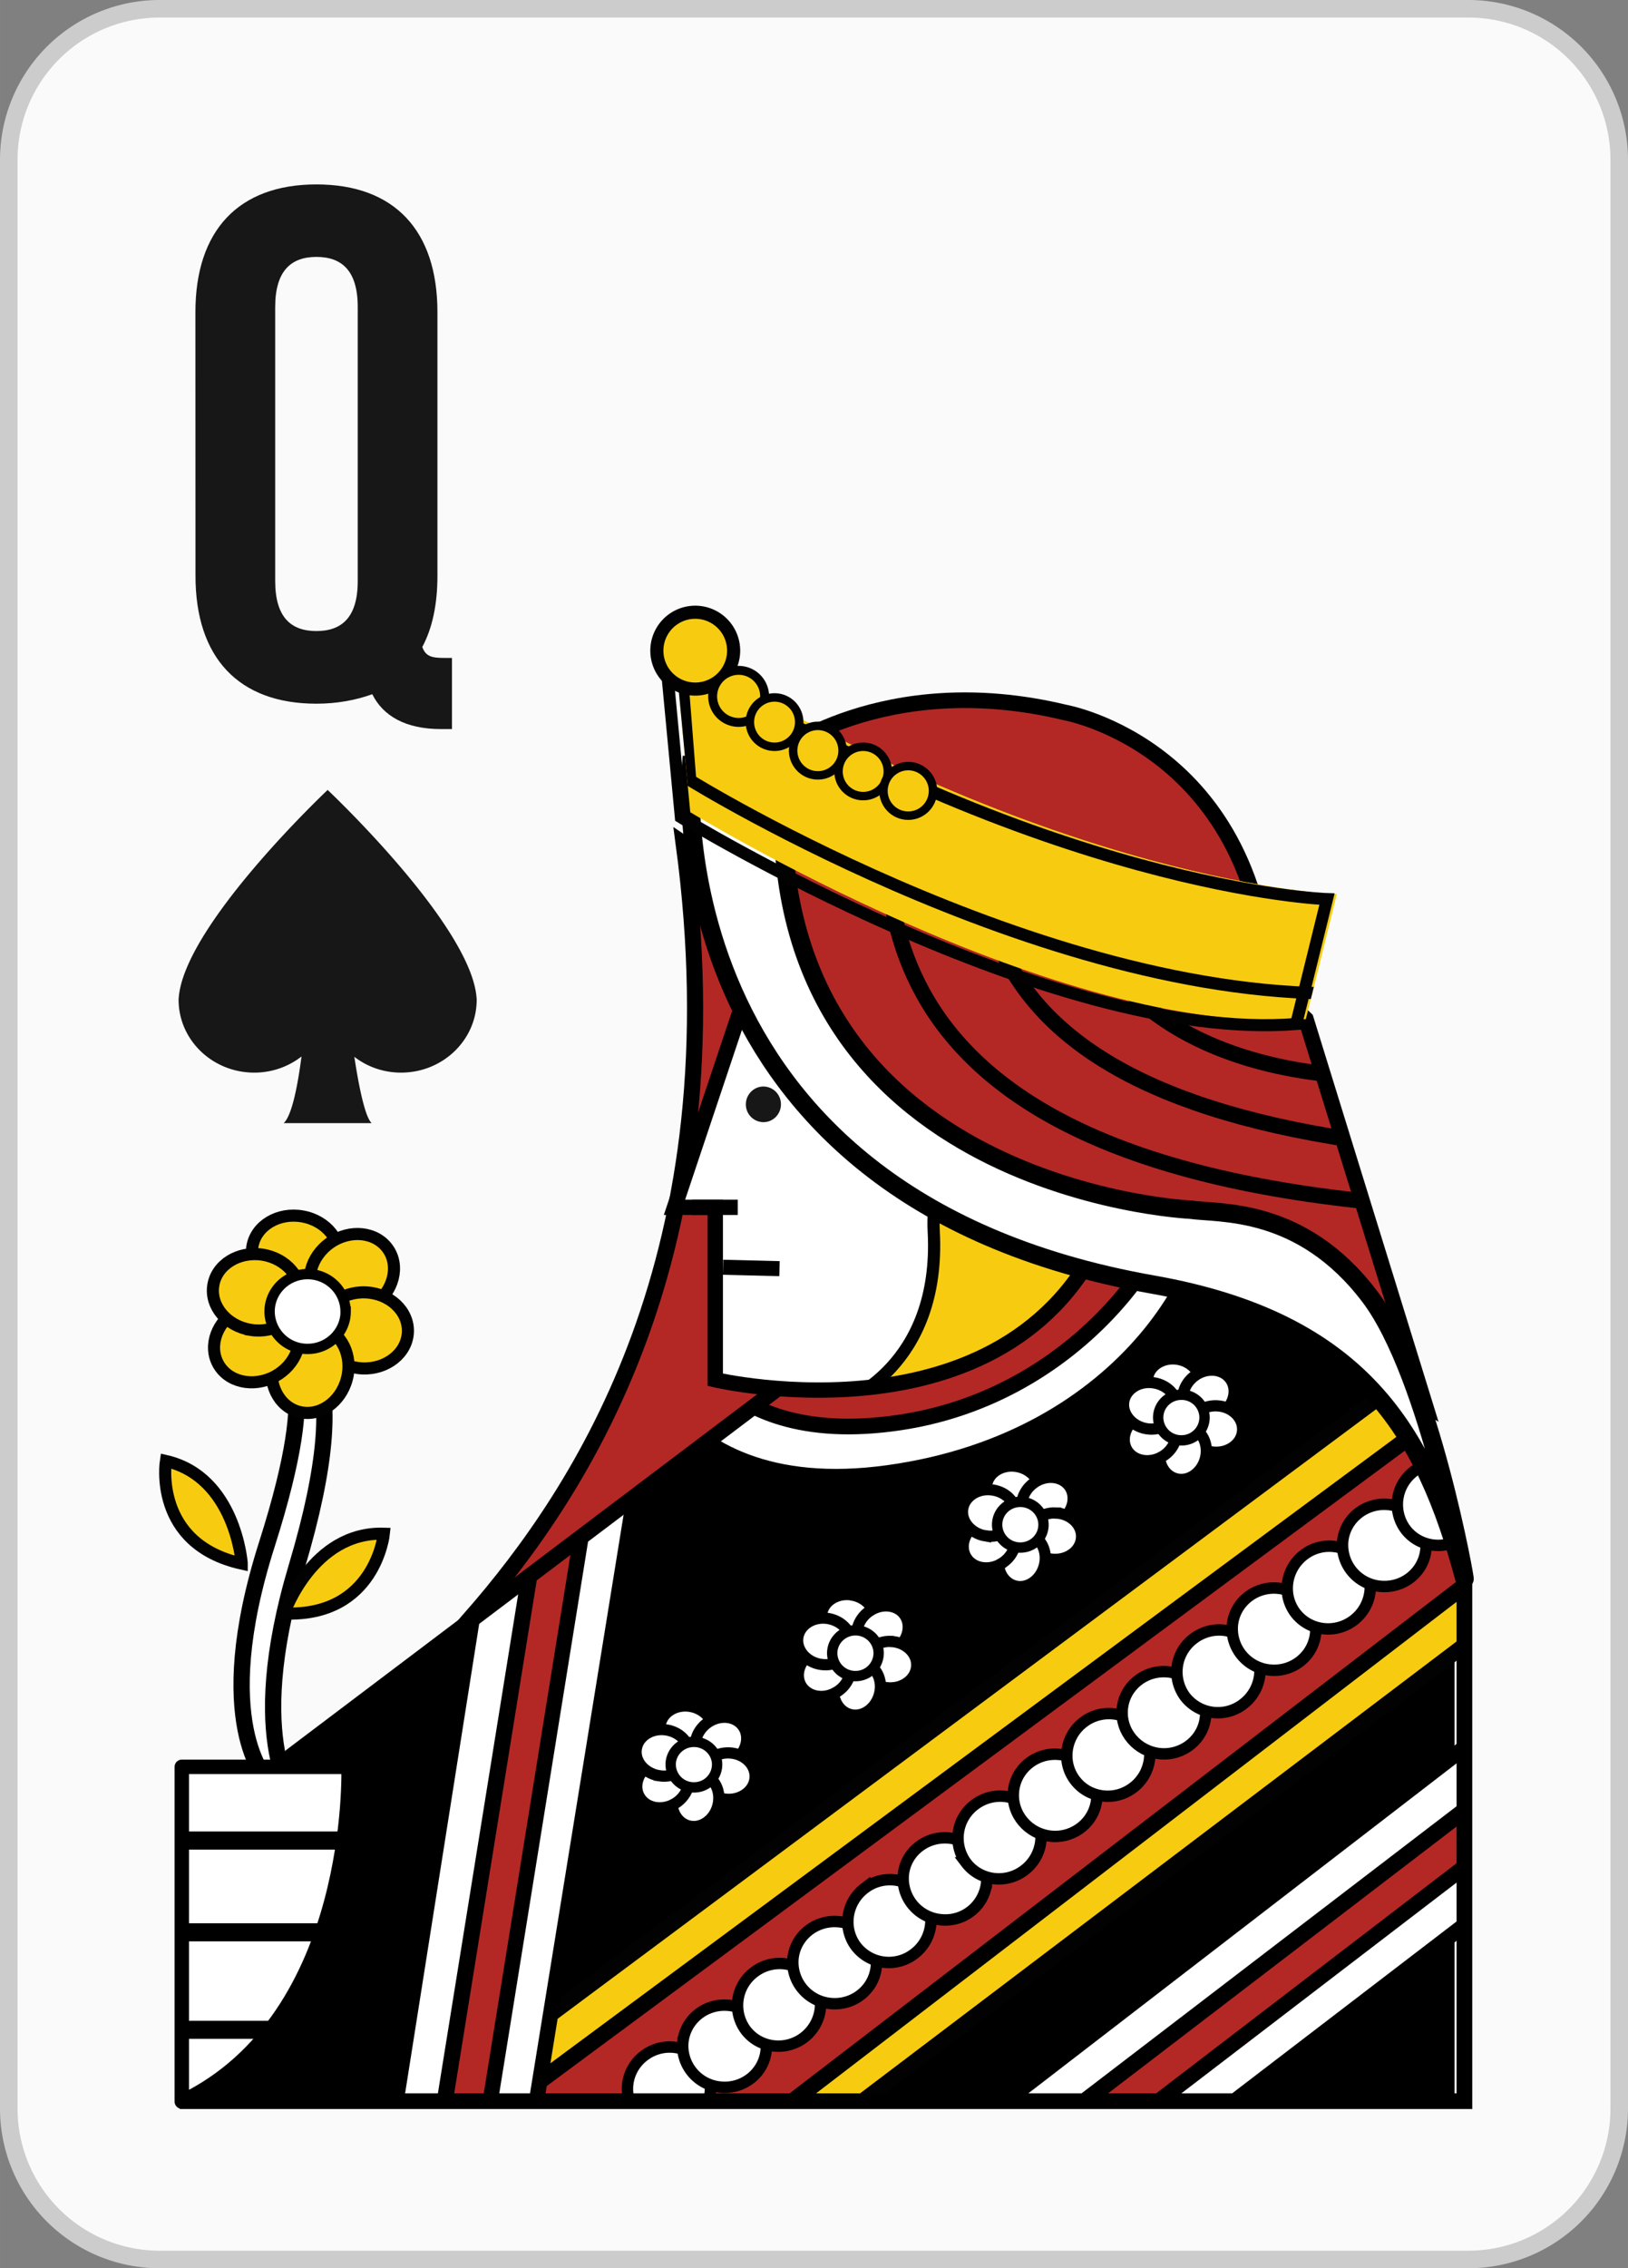 <svg xmlns="http://www.w3.org/2000/svg" width="77.9" height="108.449" viewBox="0 0 20.611 28.694"><rect x="0" y="0" width="20.611" height="28.694" fill="#808080" stroke="none"/><defs><clipPath clipPathUnits="userSpaceOnUse" id="a"><path d="M533.269 262.37l-17.767-13.41-3.664-12.397h45.703v18.725l-2.832 9.221-12.151 3.803z"/></clipPath><clipPath clipPathUnits="userSpaceOnUse" id="b"><path d="M520.593 236.563h15.36l21.588 16.342v2.383l-2.193 7.139z"/></clipPath><clipPath clipPathUnits="userSpaceOnUse" id="c"><path d="M523.41 236.563h10.04l24.091 18.473v.252l-1.634 5.317z"/></clipPath><clipPath clipPathUnits="userSpaceOnUse" id="d"><path d="M520.593 236.563h15.36l21.588 16.342v2.383l-2.193 7.139z"/></clipPath><clipPath clipPathUnits="userSpaceOnUse" id="e"><path d="M533.269 262.37l-17.767-13.41-3.664-12.397h45.703v18.725l-2.832 9.221-12.151 3.803z"/></clipPath><clipPath clipPathUnits="userSpaceOnUse" id="f"><path d="M521.952 253.828l-2.725-17.265h5.035l3.505 21.654z"/></clipPath><clipPath clipPathUnits="userSpaceOnUse" id="g"><path d="M533.269 262.37l-17.767-13.41-3.664-12.397h45.703v18.725l-2.832 9.221-12.151 3.803z"/></clipPath><clipPath clipPathUnits="userSpaceOnUse" id="h"><path d="M541.086 236.563h8.211l8.244 6.309v6.361z"/></clipPath><clipPath clipPathUnits="userSpaceOnUse" id="i"><path d="M533.269 262.37l-17.767-13.41-3.664-12.397h45.703v18.725l-2.832 9.221-12.151 3.803z"/></clipPath><clipPath clipPathUnits="userSpaceOnUse" id="j"><path d="M0 842.979h701.352V0H0z"/></clipPath><clipPath clipPathUnits="userSpaceOnUse" id="k"><path d="M530.501 279.85s1.213-3.121 1.213-3.78l-2.504-7.475h1.462v-6.18s10.91-2.559 14.138 5.791v12.91s-2.415.188-5.297.188c-3.449 0-7.566-.269-9.012-1.454"/></clipPath><clipPath clipPathUnits="userSpaceOnUse" id="l"><path d="M0 842.979h701.352V0H0z"/></clipPath><clipPath clipPathUnits="userSpaceOnUse" id="m"><path d="M534.248 272.722l11.672-5.268 10.211-5.937-4.276 13.822c-3.644 3.428-2.018 3.752-2.018 3.752l-5.712 1.965-11.608 2.575z"/></clipPath><clipPath clipPathUnits="userSpaceOnUse" id="n"><path d="M0 842.979h701.352V0H0z"/></clipPath><clipPath clipPathUnits="userSpaceOnUse" id="o"><path d="M511.539 248.544v-11.996c6.301 3.011 5.981 11.996 5.981 11.996z"/></clipPath><clipPath clipPathUnits="userSpaceOnUse" id="p"><path d="M0 842.979h701.352V0H0z"/></clipPath><clipPath clipPathUnits="userSpaceOnUse" id="q"><path d="M529.776 282.755s13.24-8.114 22.079-7.416l1.106 4.478s-10.032.317-23.751 8.908z"/></clipPath></defs><path d="M20.5 26.678a1.91 1.91 0 0 1-1.905 1.905H2.015a1.91 1.91 0 0 1-1.904-1.905V2.016A1.91 1.91 0 0 1 2.016.111h16.58A1.91 1.91 0 0 1 20.5 2.016z" fill="#fafafa" fill-rule="evenodd"/><path d="M20.5 26.678a1.91 1.91 0 0 1-1.905 1.905H2.015a1.91 1.91 0 0 1-1.904-1.905V2.016A1.91 1.91 0 0 1 2.016.111h16.58A1.91 1.91 0 0 1 20.5 2.016z" fill="none" stroke="#ccc" stroke-width=".222" stroke-miterlimit="3.864"/><path d="M3.484 7.35c0 .46.201.633.522.633s.523-.173.523-.632V3.884c0-.46-.202-.634-.523-.634-.32 0-.522.175-.522.634zm-1.01-3.402c0-1.028.542-1.615 1.532-1.615.991 0 1.532.587 1.532 1.615v3.339c0 .357-.064.66-.192.898.045.12.119.138.284.138h.092v.9h-.138c-.45 0-.734-.166-.871-.441-.202.073-.44.12-.707.12-.99 0-1.531-.588-1.531-1.615z" fill="#171717"/><path d="M9.806 9.562s1.38-1.1 3.673-.55c0 0 2.485.434 2.591 3.613 0 0-.276-.85-1.094-.6-.818.251-3.427-1.145-3.709-1.161-.282-.015-1.461-1.302-1.461-1.302" fill="#b32825"/><path d="M9.806 9.562s1.38-1.1 3.673-.55c0 0 2.485.434 2.591 3.613 0 0-.276-.85-1.094-.6-.818.251-3.427-1.145-3.709-1.161-.282-.015-1.461-1.302-1.461-1.302z" fill="none" stroke="#000" stroke-width=".198" stroke-miterlimit="10"/><path d="M8.656 10.674c.696 5.19-1.288 8.184-2.696 9.794l3.825-1.212 2.4-5.468-1.108-1.474z" fill="#b32825"/><path d="M8.656 10.674c.696 5.19-1.288 8.184-2.696 9.794l3.825-1.212 2.4-5.468-1.108-1.474z" fill="none" stroke="#000" stroke-width=".204" stroke-miterlimit="10"/><path d="M9.853 17.529l-6.268 4.73-1.293 4.374H18.415v-6.606l-.999-3.253-4.286-1.34z"/><g clip-path="url(#a)" transform="matrix(.353 0 0 -.353 -178.272 110.087)"><path d="M527.244 264.778c0-.002 1.06-6.97 9.646-5.779 8.588 1.19 12.256 7.845 11.614 11.302-.642 3.46-7.682 4.264-7.682 4.264z" fill="#fff"/><path d="M527.244 264.778c0-.002 1.06-6.97 9.646-5.779 8.588 1.19 12.256 7.845 11.614 11.302-.642 3.46-7.682 4.264-7.682 4.264z" fill="none" stroke="#000" stroke-width=".718" stroke-miterlimit="10"/><path d="M544.193 271.48l1.525-5.653" fill="#b32825" stroke="#000" stroke-width=".578" stroke-miterlimit="10"/><path d="M517.664 234.384l38.61 28.732 4.66-7.642-29.165-22.077z" fill="#f7cc10"/></g><g clip-path="url(#b)" transform="matrix(.353 0 0 -.353 -178.272 110.087)"><path d="M530.95 234.647l31.833 24.409-3.236 4.242-38.968-28.83z" fill="#b32825"/></g><g clip-path="url(#c)" transform="matrix(.353 0 0 -.353 -178.272 110.087)"><path d="M530.208 237.925c.49-.645.354-1.578-.306-2.076-.66-.502-1.595-.38-2.084.265a1.484 1.484 0 0 0 .305 2.079c.66.502 1.594.38 2.085-.268" fill="#fff"/><path d="M530.208 237.925c.49-.645.354-1.578-.306-2.076-.66-.502-1.595-.38-2.084.265a1.484 1.484 0 0 0 .305 2.079c.66.502 1.594.38 2.085-.268z" fill="none" stroke="#000" stroke-width=".409" stroke-miterlimit="10"/><path d="M529.51 238.661c.07.81.797 1.408 1.62 1.338.827-.068 1.44-.787 1.37-1.594-.068-.812-.796-1.412-1.621-1.34a1.489 1.489 0 0 0-1.37 1.596" fill="#fff"/><path d="M529.51 238.661c.07.81.797 1.408 1.62 1.338.827-.068 1.44-.787 1.37-1.594-.068-.812-.796-1.412-1.621-1.34a1.489 1.489 0 0 0-1.37 1.596z" fill="none" stroke="#000" stroke-width=".409" stroke-miterlimit="10"/><path d="M534.156 240.919c.491-.645.354-1.576-.305-2.078-.66-.498-1.595-.377-2.084.266a1.487 1.487 0 0 0 .305 2.082c.658.5 1.594.378 2.084-.27" fill="#fff"/><path d="M534.156 240.919c.491-.645.354-1.576-.305-2.078-.66-.498-1.595-.377-2.084.266a1.487 1.487 0 0 0 .305 2.082c.658.5 1.594.378 2.084-.27z" fill="none" stroke="#000" stroke-width=".409" stroke-miterlimit="10"/><path d="M533.459 241.657c.069.805.796 1.408 1.621 1.338a1.488 1.488 0 0 0 1.37-1.594c-.07-.812-.796-1.412-1.624-1.34a1.488 1.488 0 0 0-1.367 1.596" fill="#fff"/><path d="M533.459 241.657c.069.805.796 1.408 1.621 1.338a1.488 1.488 0 0 0 1.37-1.594c-.07-.812-.796-1.412-1.624-1.34a1.488 1.488 0 0 0-1.367 1.596z" fill="none" stroke="#000" stroke-width=".409" stroke-miterlimit="10"/><path d="M538.115 243.923c.487-.645.353-1.58-.307-2.08a1.488 1.488 0 0 0-2.085.266c-.49.648-.356 1.582.306 2.084a1.492 1.492 0 0 0 2.086-.27" fill="#fff"/><path d="M538.115 243.923c.487-.645.353-1.58-.307-2.08a1.488 1.488 0 0 0-2.085.266c-.49.648-.356 1.582.306 2.084a1.492 1.492 0 0 0 2.086-.27z" fill="none" stroke="#000" stroke-width=".409" stroke-miterlimit="10"/><path d="M537.416 244.66c.069.806.795 1.403 1.621 1.335.824-.07 1.438-.787 1.369-1.594a1.486 1.486 0 0 0-1.621-1.338 1.488 1.488 0 0 0-1.369 1.596" fill="#fff"/><path d="M537.416 244.66c.069.806.795 1.403 1.621 1.335.824-.07 1.438-.787 1.369-1.594a1.486 1.486 0 0 0-1.621-1.338 1.488 1.488 0 0 0-1.369 1.596z" fill="none" stroke="#000" stroke-width=".409" stroke-miterlimit="10"/><path d="M542.063 246.917c.49-.646.355-1.578-.305-2.078-.66-.502-1.595-.381-2.086.264a1.49 1.49 0 0 0 .306 2.082c.66.5 1.594.38 2.085-.268" fill="#fff"/><path d="M542.063 246.917c.49-.646.355-1.578-.305-2.078-.66-.502-1.595-.381-2.086.264a1.49 1.49 0 0 0 .306 2.082c.66.5 1.594.38 2.085-.268z" fill="none" stroke="#000" stroke-width=".409" stroke-miterlimit="10"/><path d="M541.367 247.651c.068.811.793 1.41 1.618 1.34.825-.07 1.44-.787 1.37-1.594-.069-.81-.795-1.412-1.62-1.342-.825.071-1.438.784-1.368 1.596" fill="#fff"/><path d="M541.367 247.651c.068.811.793 1.41 1.618 1.34.825-.07 1.44-.787 1.37-1.594-.069-.81-.795-1.412-1.62-1.342-.825.071-1.438.784-1.368 1.596z" fill="none" stroke="#000" stroke-width=".409" stroke-miterlimit="10"/><path d="M545.965 249.878c.49-.646.355-1.578-.305-2.08-.66-.5-1.595-.381-2.084.268-.492.646-.357 1.578.305 2.08.659.498 1.594.378 2.084-.268" fill="#fff"/><path d="M545.965 249.878c.49-.646.355-1.578-.305-2.08-.66-.5-1.595-.381-2.084.268-.492.646-.357 1.578.305 2.08.659.498 1.594.378 2.084-.268z" fill="none" stroke="#000" stroke-width=".409" stroke-miterlimit="10"/><path d="M545.27 250.61c.068.81.794 1.41 1.619 1.34.825-.07 1.438-.787 1.369-1.594-.068-.81-.795-1.412-1.621-1.342-.824.075-1.436.787-1.367 1.596" fill="#fff"/><path d="M545.27 250.61c.068.81.794 1.41 1.619 1.34.825-.07 1.438-.787 1.369-1.594-.068-.81-.795-1.412-1.621-1.342-.824.075-1.436.787-1.367 1.596z" fill="none" stroke="#000" stroke-width=".409" stroke-miterlimit="10"/><path d="M549.914 252.87c.491-.645.354-1.576-.305-2.076a1.487 1.487 0 0 0-2.085.265 1.486 1.486 0 0 0 .306 2.081c.66.5 1.594.38 2.084-.27" fill="#fff"/><path d="M549.914 252.87c.491-.645.354-1.576-.305-2.076a1.487 1.487 0 0 0-2.085.265 1.486 1.486 0 0 0 .306 2.081c.66.5 1.594.38 2.084-.27z" fill="none" stroke="#000" stroke-width=".409" stroke-miterlimit="10"/><path d="M549.218 253.608c.069.807.796 1.408 1.619 1.338.826-.072 1.439-.787 1.37-1.594-.068-.81-.795-1.414-1.621-1.342a1.489 1.489 0 0 0-1.368 1.598" fill="#fff"/><path d="M549.218 253.608c.069.807.796 1.408 1.619 1.338.826-.072 1.439-.787 1.37-1.594-.068-.81-.795-1.414-1.621-1.342a1.489 1.489 0 0 0-1.368 1.598z" fill="none" stroke="#000" stroke-width=".409" stroke-miterlimit="10"/><path d="M553.872 255.872c.49-.645.353-1.578-.306-2.078-.66-.5-1.595-.377-2.085.266-.49.648-.354 1.58.304 2.082a1.49 1.49 0 0 0 2.087-.27" fill="#fff"/><path d="M553.872 255.872c.49-.645.353-1.578-.306-2.078-.66-.5-1.595-.377-2.085.266-.49.648-.354 1.58.304 2.082a1.49 1.49 0 0 0 2.087-.27z" fill="none" stroke="#000" stroke-width=".409" stroke-miterlimit="10"/><path d="M553.174 256.608c.069.807.795 1.41 1.62 1.338.826-.07 1.439-.787 1.368-1.594-.066-.812-.793-1.41-1.62-1.34a1.487 1.487 0 0 0-1.368 1.596" fill="#fff"/><path d="M553.174 256.608c.069.807.795 1.41 1.62 1.338.826-.07 1.439-.787 1.368-1.594-.066-.812-.793-1.41-1.62-1.34a1.487 1.487 0 0 0-1.368 1.596z" fill="none" stroke="#000" stroke-width=".409" stroke-miterlimit="10"/><path d="M557.821 258.868a1.487 1.487 0 0 0-.307-2.078c-.66-.502-1.594-.38-2.083.264a1.49 1.49 0 0 0 .304 2.084 1.492 1.492 0 0 0 2.086-.27" fill="#fff"/><path d="M557.821 258.868a1.487 1.487 0 0 0-.307-2.078c-.66-.502-1.594-.38-2.083.264a1.49 1.49 0 0 0 .304 2.084 1.492 1.492 0 0 0 2.086-.27z" fill="none" stroke="#000" stroke-width=".409" stroke-miterlimit="10"/><path d="M557.124 259.604c.069.807.795 1.406 1.618 1.338.826-.072 1.44-.789 1.369-1.594-.068-.81-.794-1.412-1.619-1.342a1.49 1.49 0 0 0-1.368 1.599" fill="#fff"/><path d="M557.124 259.604c.069.807.795 1.406 1.618 1.338.826-.072 1.44-.789 1.369-1.594-.068-.81-.794-1.412-1.619-1.342a1.49 1.49 0 0 0-1.368 1.599z" fill="none" stroke="#000" stroke-width=".409" stroke-miterlimit="10"/></g><g clip-path="url(#d)" transform="matrix(.353 0 0 -.353 -178.272 110.087)"><path d="M530.95 234.647l31.833 24.409-3.236 4.242-38.968-28.83z" fill="none" stroke="#000" stroke-width=".578" stroke-miterlimit="10"/></g><g clip-path="url(#e)" transform="matrix(.353 0 0 -.353 -178.272 110.087)"><path d="M517.664 234.384l38.61 28.732 4.66-7.642-29.165-22.077z" fill="none" stroke="#020202" stroke-width=".55" stroke-miterlimit="10"/><path d="M529.234 264.798s1.054-4.965 8.07-3.912c7.017 1.053 10.791 7.553 10.17 10.016-.619 2.459-7.357 1.214-7.357 1.214z" fill="#b32825"/><path d="M529.234 264.798s1.054-4.965 8.07-3.912c7.017 1.053 10.791 7.553 10.17 10.016-.619 2.459-7.357 1.214-7.357 1.214z" fill="none" stroke="#000" stroke-width=".562" stroke-miterlimit="10"/><path d="M522.842 259.462l-4.163-26.367h5.022l4.604 28.445z" fill="#fff"/></g><g clip-path="url(#f)" transform="matrix(.353 0 0 -.353 -178.272 110.087)"><path d="M524.889 260.892l-4.238-26.326h5.867l4.332 28.494z" fill="#b32825"/><path d="M524.889 260.892l-4.238-26.326h5.867l4.332 28.494z" fill="none" stroke="#000" stroke-width=".578" stroke-miterlimit="10"/><path d="M526.521 260.892l-4.24-26.326h5.87l4.332 28.494z" fill="#fff"/><path d="M526.521 260.892l-4.24-26.326h5.87l4.332 28.494z" fill="none" stroke="#000" stroke-width=".55" stroke-miterlimit="10"/></g><g clip-path="url(#g)" transform="matrix(.353 0 0 -.353 -178.272 110.087)"><path d="M522.842 259.462l-4.163-26.367h5.022l4.604 28.445z" fill="none" stroke="#000" stroke-width=".55" stroke-miterlimit="10"/><path d="M559.822 250.99l-21.15-16.286 5.18-2.308 18.134 13.877z" fill="#fff"/></g><g clip-path="url(#h)" transform="matrix(.353 0 0 -.353 -178.272 110.087)"><path d="M562.293 250.618l-21.178-16.2 7.32-1.939 13.066 9.667z" fill="#b32825"/><path d="M562.293 250.618l-21.178-16.2 7.32-1.939 13.066 9.667z" fill="none" stroke="#000" stroke-width=".578" stroke-miterlimit="10"/><path d="M560.54 247.253l-18.241-13.96 8.201-.894 11.084 8.83z" fill="#fff"/><path d="M560.54 247.253l-18.241-13.96 8.201-.894 11.084 8.83z" fill="none" stroke="#000" stroke-width=".55" stroke-miterlimit="10"/></g><g clip-path="url(#i)" transform="matrix(.353 0 0 -.353 -178.272 110.087)"><path d="M559.822 250.99l-21.15-16.286 5.18-2.308 18.134 13.877z" fill="none" stroke="#000" stroke-width=".55" stroke-miterlimit="10"/></g><g clip-path="url(#j)" transform="matrix(.353 0 0 -.353 -178.272 110.087)"><path d="M533.269 262.37l-17.767-13.41-3.664-12.397h45.703v18.725l-2.832 9.221-12.151 3.802z" fill="none" stroke="#000" stroke-width=".562" stroke-miterlimit="10"/><path d="M515.112 263.08s1.524-.149-.52-6.56c-2.043-6.41 0-8.44 0-8.44l1.072-.827s-1.906 2.097-.006 8.453c2.285 7.637-.057 7.877-.177 8.301" fill="#fff" stroke="#000" stroke-width=".584" stroke-miterlimit="10"/><path d="M530.501 279.85s1.213-3.12 1.213-3.78l-2.504-7.475h1.463v-6.18s10.909-2.558 14.138 5.79v12.912s-11.657.908-14.31-1.266" fill="#fff"/></g><g clip-path="url(#k)" transform="matrix(.353 0 0 -.353 -178.272 110.087)"><path d="M535.262 261.63s3.508 1.236 3.246 6.104c-.262 4.863 5.989-.387 5.989-.387l-3.036-5.717-5.46-.975z" fill="#f7cc10"/><path d="M535.262 261.63s3.508 1.236 3.246 6.104c-.262 4.863 5.989-.387 5.989-.387l-3.036-5.717-5.46-.975z" fill="none" stroke="#020202" stroke-width=".437" stroke-miterlimit="10"/></g><g clip-path="url(#l)" transform="matrix(.353 0 0 -.353 -178.272 110.087)"><path d="M530.501 279.85s1.213-3.12 1.213-3.78l-2.504-7.475h1.463v-6.18s10.909-2.558 14.138 5.79v12.912s-11.657.908-14.31-1.266z" fill="none" stroke="#000" stroke-width=".55" stroke-miterlimit="10"/><path d="M549.837 279.09s-1.626-.323 2.018-3.751l4.276-13.822-10.211 5.937-11.672 5.268-1.73 10.91 11.607-2.576z" fill="#b32825"/></g><g clip-path="url(#m)" transform="matrix(.353 0 0 -.353 -178.272 110.087)"><path d="M537.001 285.122c-.257-4.145-2.448-14.855 18.613-16.455 0 0-1.235 4.33-.29 3.127.399-.516-16.715-.85-15.078 12.023 0 0-2.805 8.266-3.245 1.305" fill="#b32825"/><path d="M537.001 285.122c-.257-4.145-2.448-14.855 18.613-16.455 0 0-1.235 4.33-.29 3.127.399-.516-16.715-.85-15.078 12.023 0 0-2.805 8.266-3.245 1.305z" fill="none" stroke="#000" stroke-width=".562" stroke-miterlimit="10"/><path d="M540.05 285.839c-.01-4.984-1.843-13.346 15.888-15.123 0 0-.812 3.94.01 2.779.292-.406-13.967-1.433-12.596 10.405 0 0-3.286 8.617-3.301 1.939" fill="#b32825"/><path d="M540.05 285.839c-.01-4.984-1.843-13.346 15.888-15.123 0 0-.812 3.94.01 2.779.292-.406-13.967-1.433-12.596 10.405 0 0-3.286 8.617-3.301 1.939z" fill="none" stroke="#000" stroke-width=".562" stroke-miterlimit="10"/><path d="M547.281 283.894s-3.127-9.28 8.26-8.377" fill="#b32825" stroke="#000" stroke-width=".562" stroke-miterlimit="10"/></g><g clip-path="url(#n)" transform="matrix(.353 0 0 -.353 -178.272 110.087)"><path d="M549.837 279.09s-1.626-.323 2.018-3.751l4.276-13.822-10.211 5.937-11.672 5.268-1.73 10.91 11.607-2.576z" fill="none" stroke="#000" stroke-width=".562" stroke-miterlimit="10"/><path d="M533.028 272.284c0-.35-.28-.637-.628-.637a.635.635 0 0 0-.63.637c0 .352.282.64.63.64a.633.633 0 0 0 .628-.64" fill="#171717"/><path d="M529.84 268.595h1.639" fill="none" stroke="#000" stroke-width=".55" stroke-miterlimit="10"/><path d="M511.54 248.544h5.98s.32-8.984-5.98-11.996z" fill="#fff"/></g><g clip-path="url(#o)" transform="matrix(.353 0 0 -.353 -178.272 110.087)"><path d="M509.62 245.903h8.555v-3.289h-8.335l.32-3.494h7.041l-1.104-2.797-6.478-.025" fill="#fff" stroke="#000" stroke-width=".648" stroke-miterlimit="10"/></g><g clip-path="url(#p)" transform="matrix(.353 0 0 -.353 -178.272 110.087)"><path d="M511.54 248.544h5.98s.32-8.984-5.98-11.996z" fill="none" stroke="#000" stroke-width=".518" stroke-linecap="round" stroke-linejoin="round" stroke-miterlimit="10"/><path d="M532.977 266.397l-2.026.05" fill="none" stroke="#000" stroke-width=".539" stroke-miterlimit="10"/><path d="M529.807 284.458s-1.496-15.447 16.566-18.633c7.457-1.316 9.758-5.285 11.168-10.537.104-.391-1.237 7.264-3.394 10.109-2.446 3.229-5.39 2.963-6.437 3.114 0 0-15.987.736-14.52 16.074z" fill="#fff"/><path d="M529.807 284.458s-1.496-15.447 16.566-18.633c7.457-1.316 9.758-5.285 11.168-10.537.104-.391-1.237 7.264-3.394 10.109-2.446 3.229-5.39 2.963-6.437 3.114 0 0-15.987.736-14.52 16.074z" fill="none" stroke="#000" stroke-width=".66" stroke-miterlimit="10"/><path d="M529.776 282.755s13.24-8.113 22.078-7.416l1.107 4.478s-10.033.317-23.75 8.909z" fill="#f7cc10"/></g><g clip-path="url(#q)" transform="matrix(.353 0 0 -.353 -178.272 110.087)"><path d="M529.776 283.896s13.72-8.498 24.831-7.561l-.434 4.622s-11.245 1.529-24.963 10.123z" fill="#f7cc10"/><path d="M529.776 283.896s13.72-8.498 24.831-7.561l-.434 4.622s-11.245 1.529-24.963 10.123z" fill="none" stroke="#020202" stroke-width=".435" stroke-miterlimit="10"/></g><path d="M8.62 10.338s4.671 2.862 7.79 2.616l.39-1.58s-3.54-.112-8.379-3.143z" fill="none" stroke="#020202" stroke-width=".153" stroke-miterlimit="10"/><path d="M14.916 17.196c.184.033.311.189.283.349-.028.16-.201.263-.385.23-.185-.032-.312-.189-.284-.349.028-.16.202-.262.386-.23" fill="#fff"/><path d="M14.916 17.196c.184.033.311.189.283.349-.028.16-.201.263-.385.23-.185-.032-.312-.189-.284-.349.028-.16.202-.262.386-.23z" fill="none" stroke="#000" stroke-width=".142" stroke-miterlimit="10"/><path d="M15.132 17.4c.153-.106.353-.085.446.048.093.132.044.328-.11.436-.153.107-.354.086-.447-.047-.092-.133-.043-.328.11-.436" fill="#fff"/><path d="M15.132 17.4c.153-.106.353-.085.446.048.093.132.044.328-.11.436-.153.107-.354.086-.447-.047-.092-.133-.043-.328.11-.436z" fill="none" stroke="#000" stroke-width=".142" stroke-miterlimit="10"/><path d="M15.405 17.784c.187.007.334.145.327.307-.006.163-.164.288-.35.28-.188-.008-.335-.145-.328-.307.006-.163.164-.288.351-.28" fill="#fff"/><path d="M15.405 17.784c.187.007.334.145.327.307-.006.163-.164.288-.35.28-.188-.008-.335-.145-.328-.307.006-.163.164-.288.351-.28z" fill="none" stroke="#000" stroke-width=".142" stroke-miterlimit="10"/><path d="M14.692 18.304c.047-.181.213-.296.37-.254.157.042.246.222.198.404-.048.18-.214.295-.37.253-.159-.042-.246-.222-.198-.403" fill="#fff"/><path d="M14.692 18.304c.047-.181.213-.296.37-.254.157.042.246.222.198.404-.048.18-.214.295-.37.253-.159-.042-.246-.222-.198-.403z" fill="none" stroke="#000" stroke-width=".142" stroke-miterlimit="10"/><path d="M14.702 18.433c-.164.088-.36.046-.438-.097-.077-.143-.006-.332.158-.42.165-.09.362-.047.44.096.077.143.005.331-.16.421" fill="#fff"/><path d="M14.702 18.433c-.164.088-.36.046-.438-.097-.077-.143-.006-.332.158-.42.165-.09.362-.047.44.096.077.143.005.331-.16.421z" fill="none" stroke="#000" stroke-width=".142" stroke-miterlimit="10"/><path d="M14.517 18.074c-.184-.03-.315-.183-.29-.343.025-.16.196-.267.38-.238.186.029.316.181.291.342-.024.161-.196.268-.38.239" fill="#fff"/><path d="M14.517 18.074c-.184-.03-.315-.183-.29-.343.025-.16.196-.267.38-.238.186.029.316.181.291.342-.024.161-.196.268-.38.239z" fill="none" stroke="#000" stroke-width=".142" stroke-miterlimit="10"/><path d="M15.25 17.933a.291.291 0 0 1-.293.288.291.291 0 0 1-.294-.288c0-.16.131-.289.294-.289a.29.29 0 0 1 .293.289" fill="#fff"/><path d="M15.25 17.933a.291.291 0 0 1-.293.288.291.291 0 0 1-.294-.288c0-.16.131-.289.294-.289a.29.29 0 0 1 .293.289z" fill="none" stroke="#000" stroke-width=".131" stroke-miterlimit="10"/><path d="M12.877 18.552c.184.033.311.188.283.349-.028.159-.202.263-.385.23-.185-.032-.312-.19-.284-.349.028-.16.201-.263.386-.23" fill="#fff"/><path d="M12.877 18.552c.184.033.311.188.283.349-.028.159-.202.263-.385.23-.185-.032-.312-.19-.284-.349.028-.16.201-.263.386-.23z" fill="none" stroke="#000" stroke-width=".142" stroke-miterlimit="10"/><path d="M13.093 18.757c.153-.107.353-.086.447.047.092.133.043.327-.11.434-.154.108-.355.088-.448-.046-.093-.133-.043-.328.111-.435" fill="#fff"/><path d="M13.093 18.757c.153-.107.353-.086.447.047.092.133.043.327-.11.434-.154.108-.355.088-.448-.046-.093-.133-.043-.328.111-.435z" fill="none" stroke="#000" stroke-width=".142" stroke-miterlimit="10"/><path d="M13.367 19.14c.186.007.333.145.326.306-.006.163-.164.288-.35.28-.188-.006-.335-.144-.328-.307.006-.162.164-.287.352-.28" fill="#fff"/><path d="M13.367 19.14c.186.007.333.145.326.306-.006.163-.164.288-.35.28-.188-.006-.335-.144-.328-.307.006-.162.164-.287.352-.28z" fill="none" stroke="#000" stroke-width=".142" stroke-miterlimit="10"/><path d="M12.653 19.659c.047-.18.213-.294.37-.253.157.041.246.222.198.402-.048.182-.214.296-.37.255-.158-.042-.247-.222-.198-.404" fill="#fff"/><path d="M12.653 19.659c.047-.18.213-.294.37-.253.157.041.246.222.198.402-.048.182-.214.296-.37.255-.158-.042-.247-.222-.198-.404z" fill="none" stroke="#000" stroke-width=".142" stroke-miterlimit="10"/><path d="M12.663 19.789c-.164.088-.36.045-.437-.098-.078-.143-.007-.331.157-.42.165-.09.362-.046.44.097.077.143.005.33-.16.42" fill="#fff"/><path d="M12.663 19.789c-.164.088-.36.045-.437-.098-.078-.143-.007-.331.157-.42.165-.09.362-.046.44.097.077.143.005.33-.16.42z" fill="none" stroke="#000" stroke-width=".142" stroke-miterlimit="10"/><path d="M12.478 19.43c-.184-.03-.315-.183-.29-.343.025-.16.196-.267.38-.238.186.028.316.18.291.342-.024.16-.196.268-.381.238" fill="#fff"/><path d="M12.478 19.43c-.184-.03-.315-.183-.29-.343.025-.16.196-.267.38-.238.186.028.316.18.291.342-.024.16-.196.268-.381.238z" fill="none" stroke="#000" stroke-width=".142" stroke-miterlimit="10"/><path d="M13.211 19.288c0 .16-.131.289-.293.289a.291.291 0 0 1-.294-.289c0-.16.131-.289.294-.289.162 0 .293.13.293.289" fill="#fff"/><path d="M13.211 19.288c0 .16-.131.289-.293.289a.291.291 0 0 1-.294-.289c0-.16.131-.289.294-.289.162 0 .293.13.293.289z" fill="none" stroke="#000" stroke-width=".131" stroke-miterlimit="10"/><path d="M10.79 20.178c.184.033.311.188.283.348-.028.16-.202.263-.385.231-.185-.033-.313-.19-.284-.35.028-.159.201-.262.386-.23" fill="#fff"/><path d="M10.79 20.178c.184.033.311.188.283.348-.028.16-.202.263-.385.231-.185-.033-.313-.19-.284-.35.028-.159.201-.262.386-.23z" fill="none" stroke="#000" stroke-width=".142" stroke-miterlimit="10"/><path d="M11.006 20.383c.153-.107.353-.086.446.046.093.134.043.329-.11.435-.153.107-.354.088-.447-.047-.093-.133-.043-.327.11-.434" fill="#fff"/><path d="M11.006 20.383c.153-.107.353-.086.446.046.093.134.043.329-.11.435-.153.107-.354.088-.447-.047-.093-.133-.043-.327.11-.434z" fill="none" stroke="#000" stroke-width=".142" stroke-miterlimit="10"/><path d="M11.28 20.765c.185.008.333.145.326.307-.007.163-.164.288-.35.28-.188-.007-.336-.145-.329-.308.007-.16.164-.286.352-.28" fill="#fff"/><path d="M11.28 20.765c.185.008.333.145.326.307-.007.163-.164.288-.35.28-.188-.007-.336-.145-.329-.308.007-.16.164-.286.352-.28z" fill="none" stroke="#000" stroke-width=".142" stroke-miterlimit="10"/><path d="M10.565 21.285c.048-.182.214-.295.37-.253.158.04.247.222.199.402-.048.182-.214.297-.371.255-.157-.042-.246-.222-.198-.404" fill="#fff"/><path d="M10.565 21.285c.048-.182.214-.295.37-.253.158.04.247.222.199.402-.048.182-.214.297-.371.255-.157-.042-.246-.222-.198-.404z" fill="none" stroke="#000" stroke-width=".142" stroke-miterlimit="10"/><path d="M10.576 21.414c-.164.09-.36.046-.438-.097-.077-.143-.006-.331.158-.42.165-.09.362-.046.44.096.076.144.005.332-.16.421" fill="#fff"/><path d="M10.576 21.414c-.164.09-.36.046-.438-.097-.077-.143-.006-.331.158-.42.165-.09.362-.046.44.096.076.144.005.332-.16.421z" fill="none" stroke="#000" stroke-width=".142" stroke-miterlimit="10"/><path d="M10.39 21.055c-.183-.029-.314-.183-.289-.343.025-.16.196-.267.38-.238.186.03.316.182.29.342-.023.16-.194.268-.38.239" fill="#fff"/><path d="M10.39 21.055c-.183-.029-.314-.183-.289-.343.025-.16.196-.267.38-.238.186.03.316.182.29.342-.023.16-.194.268-.38.239z" fill="none" stroke="#000" stroke-width=".142" stroke-miterlimit="10"/><path d="M11.124 20.914a.292.292 0 0 1-.293.289.292.292 0 0 1-.295-.289c0-.16.132-.29.295-.29.162 0 .293.13.293.29" fill="#fff"/><path d="M11.124 20.914a.292.292 0 0 1-.293.289.292.292 0 0 1-.295-.289c0-.16.132-.29.295-.29.162 0 .293.13.293.29z" fill="none" stroke="#000" stroke-width=".131" stroke-miterlimit="10"/><path d="M8.745 21.587c.183.033.31.189.282.348-.028.16-.201.263-.385.232-.185-.034-.312-.19-.283-.35.028-.16.201-.263.386-.23" fill="#fff"/><path d="M8.745 21.587c.183.033.31.189.282.348-.028.16-.201.263-.385.232-.185-.034-.312-.19-.283-.35.028-.16.201-.263.386-.23z" fill="none" stroke="#000" stroke-width=".142" stroke-miterlimit="10"/><path d="M8.96 21.792c.153-.107.353-.087.447.047.093.132.043.328-.11.434-.154.108-.354.088-.447-.045-.093-.134-.044-.328.11-.436" fill="#fff"/><path d="M8.96 21.792c.153-.107.353-.087.447.047.093.132.043.328-.11.434-.154.108-.354.088-.447-.045-.093-.134-.044-.328.11-.436z" fill="none" stroke="#000" stroke-width=".142" stroke-miterlimit="10"/><path d="M9.234 22.175c.186.007.333.145.326.307-.006.163-.164.288-.35.28-.187-.008-.335-.146-.328-.308.006-.162.164-.287.352-.279" fill="#fff"/><path d="M9.234 22.175c.186.007.333.145.326.307-.006.163-.164.288-.35.28-.187-.008-.335-.146-.328-.308.006-.162.164-.287.352-.279z" fill="none" stroke="#000" stroke-width=".142" stroke-miterlimit="10"/><path d="M8.52 22.694c.048-.18.213-.294.37-.253.157.041.246.223.198.403-.047.181-.213.295-.37.254-.158-.042-.246-.221-.198-.404" fill="#fff"/><path d="M8.52 22.694c.048-.18.213-.294.37-.253.157.041.246.223.198.403-.047.181-.213.295-.37.254-.158-.042-.246-.221-.198-.404z" fill="none" stroke="#000" stroke-width=".142" stroke-miterlimit="10"/><path d="M8.531 22.824c-.165.088-.36.046-.438-.098-.078-.143-.007-.33.158-.42.165-.088.362-.046.44.097.076.143.005.33-.16.421" fill="#fff"/><path d="M8.531 22.824c-.165.088-.36.046-.438-.098-.078-.143-.007-.33.158-.42.165-.088.362-.046.44.097.076.143.005.33-.16.421z" fill="none" stroke="#000" stroke-width=".142" stroke-miterlimit="10"/><path d="M8.346 22.464c-.185-.03-.316-.182-.29-.342.024-.16.195-.267.38-.238.185.028.315.181.29.343-.023.16-.195.266-.38.237" fill="#fff"/><path d="M8.346 22.464c-.185-.03-.316-.182-.29-.342.024-.16.195-.267.38-.238.185.028.315.181.29.343-.023.16-.195.266-.38.237z" fill="none" stroke="#000" stroke-width=".142" stroke-miterlimit="10"/><path d="M9.079 22.323a.291.291 0 0 1-.294.288.292.292 0 0 1-.294-.288c0-.159.132-.288.294-.288.163 0 .294.129.294.288" fill="#fff"/><path d="M9.079 22.323a.291.291 0 0 1-.294.288.292.292 0 0 1-.294-.288c0-.159.132-.288.294-.288.163 0 .294.129.294.288z" fill="none" stroke="#000" stroke-width=".131" stroke-miterlimit="10"/><path d="M9.288 8.231a.486.486 0 1 1-.972 0 .486.486 0 0 1 .972 0" fill="#f7cc10"/><path d="M9.288 8.231a.486.486 0 1 1-.972 0 .486.486 0 0 1 .972 0z" fill="none" stroke="#020202" stroke-width=".166" stroke-miterlimit="10"/><path d="M9.68 8.792a.329.329 0 1 1-.657-.001.329.329 0 0 1 .657 0" fill="#f7cc10"/><path d="M9.68 8.792a.329.329 0 1 1-.657-.001.329.329 0 0 1 .657 0z" fill="none" stroke="#020202" stroke-width=".113" stroke-miterlimit="10"/><path d="M10.118 9.135a.312.312 0 1 1-.624 0 .312.312 0 0 1 .624 0" fill="#f7cc10"/><path d="M10.118 9.135a.312.312 0 1 1-.624 0 .312.312 0 0 1 .624 0z" fill="none" stroke="#020202" stroke-width=".107" stroke-miterlimit="10"/><path d="M10.667 9.478a.313.313 0 1 1-.625 0 .313.313 0 0 1 .625 0" fill="#f7cc10"/><path d="M10.667 9.478a.313.313 0 1 1-.625 0 .313.313 0 0 1 .625 0z" fill="none" stroke="#020202" stroke-width=".107" stroke-miterlimit="10"/><path d="M11.24 9.759a.312.312 0 1 1-.624 0 .312.312 0 0 1 .624 0" fill="#f7cc10"/><path d="M11.24 9.759a.312.312 0 1 1-.624 0 .312.312 0 0 1 .624 0z" fill="none" stroke="#020202" stroke-width=".107" stroke-miterlimit="10"/><path d="M11.812 10.005a.313.313 0 1 1-.627 0 .313.313 0 0 1 .627 0" fill="#f7cc10"/><path d="M11.812 10.005a.313.313 0 1 1-.627 0 .313.313 0 0 1 .627 0z" fill="none" stroke="#020202" stroke-width=".107" stroke-miterlimit="10"/><path d="M3.828 15.388c.301.052.509.308.463.57-.047.262-.33.43-.63.377-.304-.054-.512-.31-.465-.571.046-.261.33-.43.632-.376" fill="#f7cc10"/><path d="M3.828 15.388c.301.052.509.308.463.57-.047.262-.33.43-.63.377-.304-.054-.512-.31-.465-.571.046-.261.33-.43.632-.376z" fill="none" stroke="#020202" stroke-width=".153" stroke-miterlimit="10"/><path d="M4.18 15.722c.251-.175.579-.14.731.077.153.217.071.536-.18.712-.25.177-.58.143-.731-.076-.152-.217-.072-.537.18-.713" fill="#f7cc10"/><path d="M4.18 15.722c.251-.175.579-.14.731.077.153.217.071.536-.18.712-.25.177-.58.143-.731-.076-.152-.217-.072-.537.18-.713z" fill="none" stroke="#020202" stroke-width=".153" stroke-miterlimit="10"/><path d="M4.629 16.349c.305.012.546.237.535.503-.011.266-.269.471-.575.459-.306-.014-.547-.239-.536-.504.01-.265.268-.471.576-.458" fill="#f7cc10"/><path d="M4.629 16.349c.305.012.546.237.535.503-.011.266-.269.471-.575.459-.306-.014-.547-.239-.536-.504.01-.265.268-.471.576-.458z" fill="none" stroke="#020202" stroke-width=".153" stroke-miterlimit="10"/><path d="M3.46 17.199c.078-.295.35-.48.607-.414.256.068.402.364.324.66-.079.297-.35.483-.607.415-.258-.068-.403-.363-.324-.661" fill="#f7cc10"/><path d="M3.46 17.199c.078-.295.35-.48.607-.414.256.068.402.364.324.66-.079.297-.35.483-.607.415-.258-.068-.403-.363-.324-.661z" fill="none" stroke="#020202" stroke-width=".153" stroke-miterlimit="10"/><path d="M3.478 17.412c-.27.144-.591.074-.717-.16-.127-.234-.01-.542.258-.688.27-.145.593-.075.72.16.126.232.009.541-.261.688" fill="#f7cc10"/><path d="M3.478 17.412c-.27.144-.591.074-.717-.16-.127-.234-.01-.542.258-.688.27-.145.593-.075.72.16.126.232.009.541-.261.688z" fill="none" stroke="#020202" stroke-width=".153" stroke-miterlimit="10"/><path d="M3.175 16.823c-.302-.047-.516-.298-.475-.561.04-.263.32-.436.623-.39.302.047.517.298.475.562-.04.262-.32.437-.623.39" fill="#f7cc10"/><path d="M3.175 16.823c-.302-.047-.516-.298-.475-.561.04-.263.32-.436.623-.39.302.047.517.298.475.562-.04.262-.32.437-.623.39z" fill="none" stroke="#020202" stroke-width=".153" stroke-miterlimit="10"/><path d="M4.376 16.592c0 .26-.216.472-.481.472a.477.477 0 0 1-.482-.472c0-.261.215-.474.482-.474.265 0 .48.213.48.474" fill="#fff"/><path d="M4.376 16.592c0 .26-.216.472-.481.472a.477.477 0 0 1-.482-.472c0-.261.215-.474.482-.474.265 0 .48.213.48.474z" fill="none" stroke="#000" stroke-width=".131" stroke-miterlimit="10"/><path d="M3.6 20.403s.358-1.03 1.26-1.001c0 0-.107 1.055-1.262 1.009z" fill="#f7cc10"/><path d="M3.6 20.403s.358-1.03 1.26-1.001c0 0-.107 1.055-1.262 1.009z" fill="none" stroke="#020202" stroke-width=".153" stroke-miterlimit="10"/><path d="M3.06 19.772s-.081-1.089-.96-1.29c0 0-.168 1.046.96 1.298z" fill="#f7cc10"/><path d="M3.06 19.772s-.081-1.089-.96-1.29c0 0-.168 1.046.96 1.298z" fill="none" stroke="#020202" stroke-width=".153" stroke-miterlimit="10"/><path d="M4.148 9.993s-1.847 1.737-1.887 2.654c0 .509.429.922.958.922a.97.97 0 0 0 .598-.204c-.044.34-.118.747-.226.843h1.115c-.092-.08-.175-.542-.22-.839.162.125.367.2.591.2.529 0 .958-.413.958-.922-.04-.917-1.887-2.654-1.887-2.654" fill="#171717"/></svg>